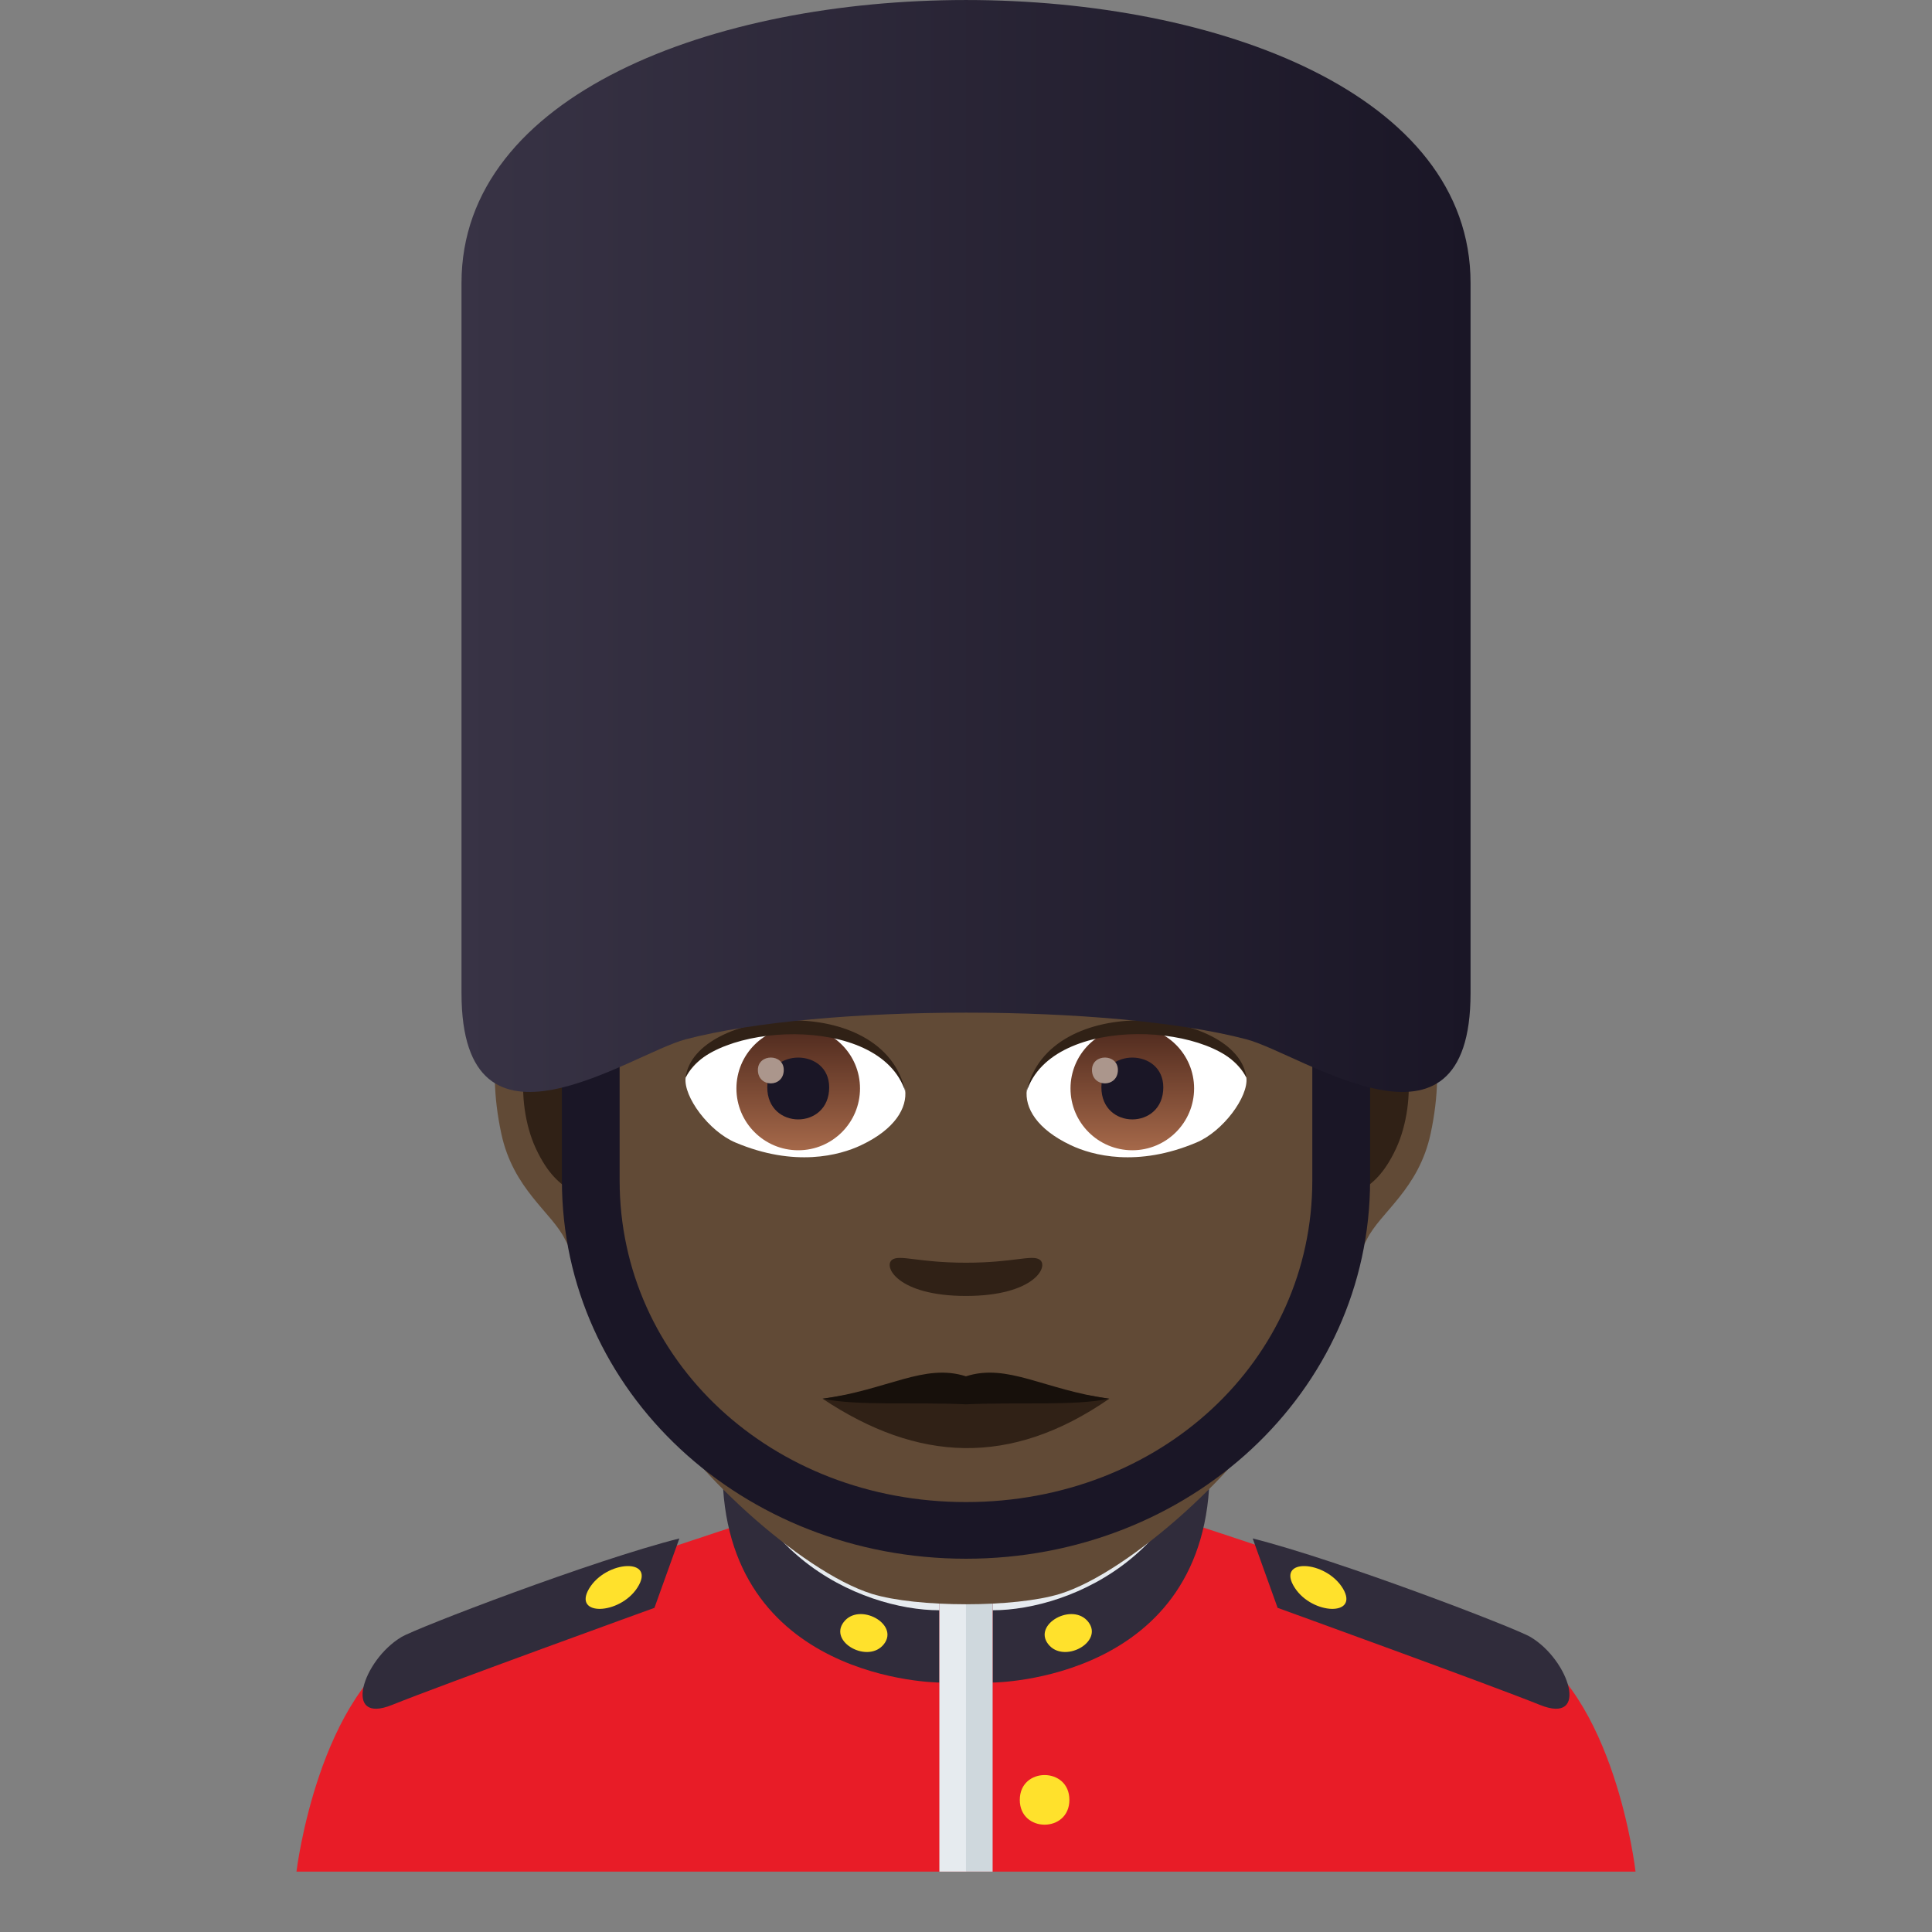 <?xml version="1.0" encoding="utf-8"?>
<!-- Generator: Adobe Illustrator 15.0.0, SVG Export Plug-In . SVG Version: 6.00 Build 0)  -->
<!DOCTYPE svg PUBLIC "-//W3C//DTD SVG 1.1//EN" "http://www.w3.org/Graphics/SVG/1.1/DTD/svg11.dtd">
<svg version="1.1" id="Layer_1" xmlns:x="http://ns.adobe.com/Extensibility/1.0/" xmlns:i="http://ns.adobe.com/AdobeIllustrator/10.0/" xmlns:graph="http://ns.adobe.com/Graphs/1.0/"
	 xmlns="http://www.w3.org/2000/svg" xmlns:xlink="http://www.w3.org/1999/xlink" xmlns:a="http://ns.adobe.com/AdobeSVGViewerExtensions/3.0/"
	 x="0px" y="0px" width="64px" height="64px" viewBox="0 0 64 64" enable-background="new 0 0 64 64" xml:space="preserve">
<rect x="0" y="0" width="64" height="64" fill="#808080" stroke="none"/>
<path fill="#E81C27" d="M13.755,54.381c2.221-1.123,11.424-4.092,11.424-4.092h13.719c0,0,9.197,2.963,11.4,4.09
	C53.505,56.012,54.179,62,54.179,62H9.821C9.821,62,10.538,56.01,13.755,54.381z"/>
<path fill="#302C3B" d="M41.497,50.963l0.826,2.299c0,0,7.037,2.549,8.693,3.217c1.645,0.662,0.98-1.477-0.314-2.25
	C50.22,53.936,44.36,51.684,41.497,50.963z"/>
<path fill="#FFE12C" d="M44.489,52.627c0.541,0.92-1.014,0.873-1.598-0.029C42.241,51.596,43.919,51.672,44.489,52.627z"/>
<path fill="#302C3B" d="M22.505,50.963l-0.826,2.299c0,0-7.037,2.549-8.695,3.217c-1.643,0.662-0.979-1.477,0.314-2.25
	C13.78,53.936,19.642,51.684,22.505,50.963z"/>
<path fill="#FFE12C" d="M19.513,52.627c-0.543,0.92,1.01,0.873,1.598-0.029C21.761,51.596,20.083,51.672,19.513,52.627z"/>
<path fill="#FFE12C" d="M35.425,59.623c0,1.096-1.643,1.096-1.643,0S35.425,58.527,35.425,59.623z"/>
<path fill="#302C3B" d="M23.933,48.672c0-0.73,0-2.109,0-3.029h1.02c-0.633,7.094,6.166,6.947,6.166,6.947v3.146
	C31.118,55.736,23.933,55.711,23.933,48.672z"/>
<path fill="#E6EBEF" d="M23.933,45.643h1.02c0,6.764,6.166,6.947,6.166,6.947v0.752C28.536,53.342,23.933,51.395,23.933,45.643z"/>
<path fill="#FFE12C" d="M29.282,54.463c-0.516,0.664-1.85-0.066-1.33-0.734C28.466,53.066,29.798,53.801,29.282,54.463z"/>
<path fill="#302C3B" d="M40.073,48.672c0-0.73,0-2.109,0-3.029H39.05c0.615,7.014-6.168,6.947-6.168,6.947v3.146
	C32.882,55.736,40.073,55.711,40.073,48.672z"/>
<path fill="#E6EBEF" d="M40.073,45.643H39.05c0,6.764-6.168,6.947-6.168,6.947v0.752C35.468,53.342,40.073,51.395,40.073,45.643z"/>
<path fill="#FFE12C" d="M34.722,54.463c0.514,0.664,1.846-0.066,1.33-0.734C35.536,53.066,34.206,53.801,34.722,54.463z"/>
<rect x="31.118" y="52.342" fill="#E6EBEF" width="0.885" height="9.658"/>
<rect x="31.999" y="52.342" fill="#CFD8DD" width="0.883" height="9.658"/>
<path id="Path_1983_" fill="#614A36" d="M45.505,32.929c-2.092,0.252-3.602,7.243-2.285,9.086c0.184,0.256,1.262,0.67,2.059-0.959
	c0.443-0.9,1.719-1.654,2.115-3.514C47.901,35.16,47.585,32.677,45.505,32.929z"/>
<path id="Path_1982_" fill="#614A36" d="M18.493,32.929c2.092,0.252,3.602,7.243,2.285,9.086c-0.184,0.256-1.262,0.67-2.061-0.959
	c-0.441-0.9-1.719-1.654-2.113-3.514C16.097,35.16,16.413,32.677,18.493,32.929z"/>
<path id="Path_1981_" fill="#302116" d="M45.448,34.27c-0.547,0.172-1.143,1.002-1.465,2.381c1.906-0.41,1.43,2.76-0.227,2.82
	c0.016,0.318,0.037,0.646,0.078,0.99c0.795-1.156,1.607-0.691,2.412-2.414C46.97,36.496,46.798,33.846,45.448,34.27z"/>
<path id="Path_1980_" fill="#302116" d="M20.015,36.646c-0.324-1.375-0.918-2.205-1.465-2.377c-1.35-0.424-1.523,2.227-0.799,3.777
	c0.805,1.723,1.617,1.258,2.414,2.414c0.039-0.344,0.063-0.672,0.074-0.992C18.601,39.393,18.13,36.26,20.015,36.646z"/>
<path id="Path_1979_" fill="#614A36" d="M31.999,19.492c-9.059,0-13.424,6.842-12.877,16.354c0.109,1.914,1.299,8.158,2.42,10.396
	c1.148,2.291,4.99,5.824,7.342,6.557c1.488,0.459,4.742,0.459,6.229,0c2.354-0.732,6.195-4.266,7.344-6.557
	c1.125-2.238,2.311-8.48,2.418-10.396C45.423,26.333,41.06,19.492,31.999,19.492z"/>
<path id="Path_1978_" fill="#302116" d="M34.442,41.729c-0.258-0.178-0.865,0.1-2.443,0.1s-2.186-0.277-2.443-0.1
	c-0.311,0.219,0.182,1.201,2.443,1.201S34.755,41.947,34.442,41.729z"/>
<path id="Path_1977_" fill="#FFFFFF" d="M29.983,36.096c0.076,0.6-0.332,1.309-1.457,1.84c-0.715,0.34-2.205,0.738-4.162-0.088
	c-0.875-0.367-1.73-1.518-1.652-2.152C23.771,33.697,28.989,33.406,29.983,36.096z"/>
<linearGradient id="Oval_1_" gradientUnits="userSpaceOnUse" x1="-424.398" y1="476.465" x2="-424.398" y2="477.088" gradientTransform="matrix(6.57 0 0 -6.57 2814.78 3168.528)">
	<stop  offset="0" style="stop-color:#A6694A"/>
	<stop  offset="1" style="stop-color:#4F2A1E"/>
	<a:midPointStop  offset="0" style="stop-color:#A6694A"/>
	<a:midPointStop  offset="0.5" style="stop-color:#A6694A"/>
	<a:midPointStop  offset="1" style="stop-color:#4F2A1E"/>
</linearGradient>
<circle id="Oval_258_" fill="url(#Oval_1_)" cx="26.442" cy="36.057" r="2.047"/>
<path id="Path_1976_" fill="#1A1626" d="M25.417,36.02c0,1.416,2.051,1.416,2.051,0C27.468,34.705,25.417,34.705,25.417,36.02z"/>
<path id="Path_1975_" fill="#AB968C" d="M25.106,35.443c0,0.594,0.857,0.594,0.857,0C25.964,34.896,25.106,34.896,25.106,35.443z"/>
<path id="Path_1974_" fill="#302116" d="M29.993,36.174c-0.834-2.67-6.512-2.275-7.281-0.479
	C22.997,33.395,29.284,32.787,29.993,36.174z"/>
<path id="Path_1973_" fill="#FFFFFF" d="M34.015,36.096c-0.076,0.6,0.33,1.309,1.457,1.84c0.717,0.34,2.203,0.738,4.16-0.088
	c0.879-0.367,1.732-1.518,1.656-2.152C40.228,33.697,35.007,33.406,34.015,36.096z"/>
<linearGradient id="Oval_2_" gradientUnits="userSpaceOnUse" x1="-425.413" y1="476.465" x2="-425.413" y2="477.088" gradientTransform="matrix(6.57 0 0 -6.57 2832.511 3168.528)">
	<stop  offset="0" style="stop-color:#A6694A"/>
	<stop  offset="1" style="stop-color:#4F2A1E"/>
	<a:midPointStop  offset="0" style="stop-color:#A6694A"/>
	<a:midPointStop  offset="0.5" style="stop-color:#A6694A"/>
	<a:midPointStop  offset="1" style="stop-color:#4F2A1E"/>
</linearGradient>
<circle id="Oval_257_" fill="url(#Oval_2_)" cx="37.509" cy="36.057" r="2.047"/>
<path id="Path_1972_" fill="#1A1626" d="M36.485,36.02c0,1.416,2.051,1.416,2.051,0C38.536,34.705,36.485,34.705,36.485,36.02z"/>
<path id="Path_1971_" fill="#AB968C" d="M36.173,35.443c0,0.594,0.859,0.594,0.859,0C37.032,34.896,36.173,34.896,36.173,35.443z"/>
<path id="Path_1970_" fill="#302116" d="M34.005,36.174c0.832-2.668,6.506-2.287,7.283-0.479
	C40.999,33.395,34.714,32.787,34.005,36.174z"/>
<linearGradient id="SVGID_1_" gradientUnits="userSpaceOnUse" x1="31.999" y1="38.185" x2="31.999" y2="20.623">
	<stop  offset="0.5" style="stop-color:#1A1714"/>
	<stop  offset="0.672" style="stop-color:#231F1B"/>
	<stop  offset="0.952" style="stop-color:#3B362F"/>
	<stop  offset="1" style="stop-color:#403A33"/>
	<a:midPointStop  offset="0.5" style="stop-color:#1A1714"/>
	<a:midPointStop  offset="0.6" style="stop-color:#1A1714"/>
	<a:midPointStop  offset="1" style="stop-color:#403A33"/>
</linearGradient>
<path fill="url(#SVGID_1_)" d="M43.569,21.757c-1.982-2.678-5.611,0.227-11.57,0.227s-9.586-2.904-11.568-0.227
	c-2.809,3.793-1.855,16.428-0.605,16.428c0.199,0,0.227-4.42,0.605-7.477c0.307-2.488,0.898-4.902,1.58-5.297
	c2.08-1.207,6.09,0.518,9.988,0.518s7.908-1.725,9.988-0.518c0.682,0.395,1.271,2.809,1.582,5.297
	c0.377,3.057,0.404,7.477,0.604,7.477C45.421,38.186,46.376,25.55,43.569,21.757z"/>
<path fill="#1A1626" d="M43.472,30.898v8.204c0,5.977-5.037,10.656-11.473,10.656c-6.434,0-11.473-4.68-11.473-10.656v-8.204h-1.912
	v8.204c0,7.014,5.992,12.533,13.385,12.533c7.391,0,13.387-5.52,13.387-12.533v-8.204H43.472z"/>
<linearGradient id="SVGID_2_" gradientUnits="userSpaceOnUse" x1="15.288" y1="18.086" x2="48.714" y2="18.086">
	<stop  offset="0" style="stop-color:#383345"/>
	<stop  offset="1" style="stop-color:#1A1626"/>
	<a:midPointStop  offset="0" style="stop-color:#383345"/>
	<a:midPointStop  offset="0.5" style="stop-color:#383345"/>
	<a:midPointStop  offset="1" style="stop-color:#1A1626"/>
</linearGradient>
<path fill="url(#SVGID_2_)" d="M48.714,32.898c0,5.997-5.576,2.018-7.426,1.53c-4.49-1.178-14.078-1.176-18.572,0
	c-1.848,0.488-7.428,4.467-7.428-1.53V9.371c0-12.494,33.426-12.494,33.426,0V32.898z"/>
<path fill="#302116" d="M36.748,46.334c-3.286,2.27-6.355,2.092-9.5,0C30.516,45.787,33.48,45.787,36.748,46.334z"/>
<path fill="#17100B" d="M31.998,45.592c-1.386-0.443-2.59,0.449-4.75,0.742c1.165,0.244,3.082,0.107,4.75,0.186
	c1.668-0.078,3.585,0.059,4.75-0.186C34.59,46.041,33.384,45.148,31.998,45.592z"/>
</svg>
